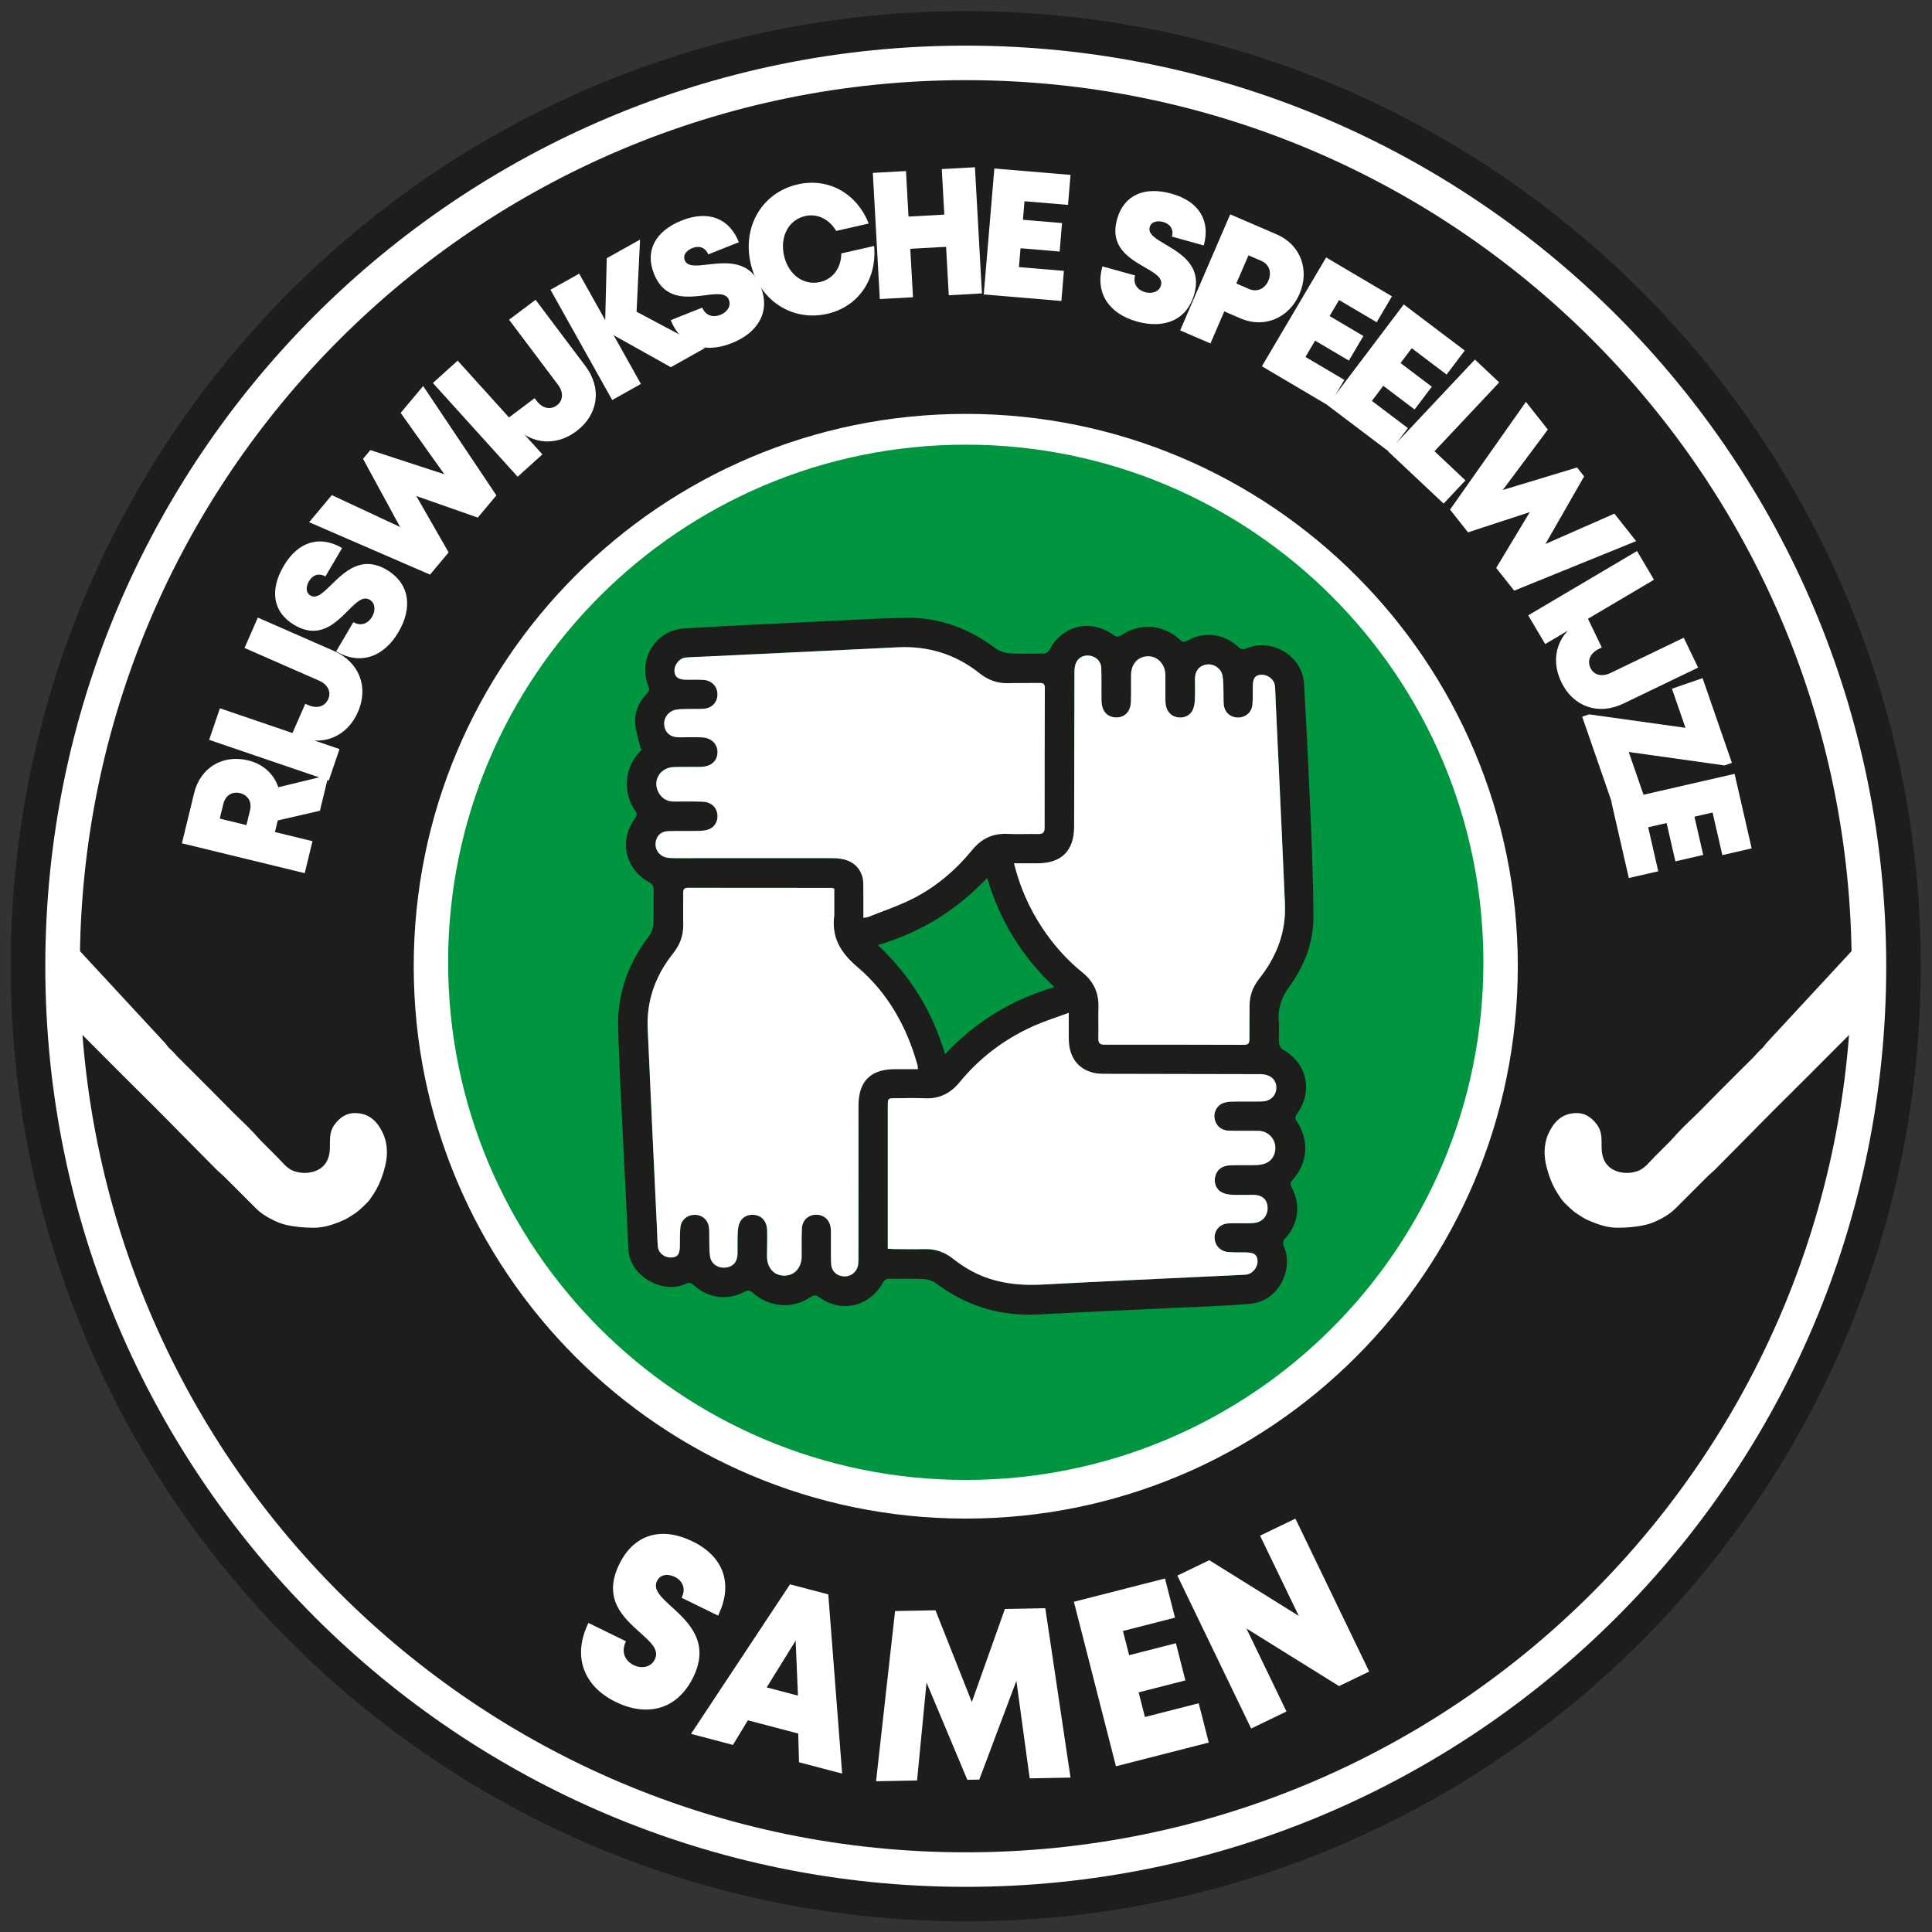 <?xml version="1.0" encoding="UTF-8" standalone="no"?>
<svg
   xmlns:dc="http://purl.org/dc/elements/1.1/"
   xmlns:cc="http://creativecommons.org/ns#"
   xmlns:rdf="http://www.w3.org/1999/02/22-rdf-syntax-ns#"
   xmlns:svg="http://www.w3.org/2000/svg"
   xmlns="http://www.w3.org/2000/svg"
   xmlns:sodipodi="http://sodipodi.sourceforge.net/DTD/sodipodi-0.dtd"
   xmlns:inkscape="http://www.inkscape.org/namespaces/inkscape"
   version="1.1"
   id="svg2"
   xml:space="preserve"
   width="944.881"
   height="944.881"
   viewBox="0 0 944.881 944.881"
   sodipodi:docname="Samen.ai"><rect x="0" y="0" width="944.881" height="944.881" fill="#333333" stroke="none"/><defs
     id="defs6"><clipPath
       clipPathUnits="userSpaceOnUse"
       id="clipPath18"><path
         d="M 0,708.661 H 708.661 V 0 H 0 Z"
         id="path16" /></clipPath></defs><sodipodi:namedview
     pagecolor="#ffffff"
     bordercolor="#666666"
     borderopacity="1"
     objecttolerance="10"
     gridtolerance="10"
     guidetolerance="10"
     inkscape:pageopacity="0"
     inkscape:pageshadow="2"
     inkscape:window-width="640"
     inkscape:window-height="480"
     id="namedview4" /><g
     id="g10"
     inkscape:groupmode="layer"
     inkscape:label="Samen"
     transform="matrix(1.333,0,0,-1.333,0,944.881)"><g
       id="g12"><g
         id="g14"
         clip-path="url(#clipPath18)"><g
           id="g20"
           transform="translate(694.488,354.331)"><path
             d="m 0,0 c 0,-187.95 -152.294,-340.312 -340.158,-340.312 -187.863,0 -340.157,152.362 -340.157,340.312 0,187.949 152.294,340.312 340.157,340.312 C -152.294,340.312 0,187.949 0,0"
             style="fill:#ffffff;fill-opacity:1;fill-rule:nonzero;stroke:none"
             id="path22" /></g><g
           id="g24"
           transform="translate(354.331,692.096)"><path
             d="m 0,0 c -186.512,0 -337.709,-151.223 -337.709,-337.765 0,-186.542 151.197,-337.765 337.709,-337.765 186.512,0 337.709,151.223 337.709,337.765 C 337.709,-151.223 186.512,0 0,0 m 350.404,-337.765 c 0,-193.537 -156.881,-350.431 -350.404,-350.431 -193.522,0 -350.403,156.894 -350.403,350.431 0,193.538 156.881,350.431 350.403,350.431 193.523,0 350.404,-156.893 350.404,-350.431"
             style="fill:#1d1d1b;fill-opacity:1;fill-rule:nonzero;stroke:none"
             id="path26" /></g><g
           id="g28"
           transform="translate(354.331,556.986)"><path
             d="m 0,0 c -111.86,0 -202.54,-90.731 -202.54,-202.655 0,-111.923 90.68,-202.655 202.54,-202.655 111.86,0 202.541,90.732 202.541,202.655 C 202.541,-90.731 111.86,0 0,0 m 325.034,-202.655 c 0,-179.546 -145.523,-325.098 -325.034,-325.098 -179.511,0 -325.034,145.552 -325.034,325.098 0,179.547 145.523,325.098 325.034,325.098 179.511,0 325.034,-145.551 325.034,-325.098"
             style="fill:#1d1d1b;fill-opacity:1;fill-rule:nonzero;stroke:none"
             id="path30" /></g><g
           id="g32"
           transform="translate(215.894,113.395)"><path
             d="m 0,0 13.764,-6.732 c -1.956,-3.997 -0.239,-7.248 2.802,-8.737 2.795,-1.367 6.305,-0.955 7.8,2.102 1.718,3.511 -1.554,6.373 -5.532,9.918 -6.018,5.435 -13.74,12.285 -7.508,25.024 5.391,11.02 15.486,13.905 26.906,8.32 11.61,-5.68 14.899,-15.825 9.33,-27.209 L 34.182,9.23 c 1.73,3.54 0.259,6.316 -2.506,7.668 -2.377,1.164 -5.242,1.09 -6.52,-1.521 -1.554,-3.178 1.581,-6.016 5.492,-9.57 6.09,-5.612 14.064,-12.923 7.813,-25.702 C 32.481,-32.116 21.25,-34.484 10.004,-28.982 -1.849,-23.185 -5.967,-12.197 0,0"
             style="fill:#ffffff;fill-opacity:1;fill-rule:nonzero;stroke:none"
             id="path34" /></g><g
           id="g36"
           transform="translate(291.916,106.909)"><path
             d="m 0,0 -10.621,-17.169 11.476,-3.017 z m 0.945,-34.096 -18.479,4.858 -5.46,-9.028 -15.393,4.045 36.321,54.87 14.039,-3.69 5.088,-65.754 -15.816,4.158 z"
             style="fill:#ffffff;fill-opacity:1;fill-rule:nonzero;stroke:none"
             id="path38" /></g><g
           id="g40"
           transform="translate(377.788,56.367)"><path
             d="m 0,0 -4.883,35.795 -13.615,-36.246 -4.386,-0.082 -14.966,35.693 -3.471,-35.937 -15.046,-0.284 6.977,62.446 14.828,0.279 13.33,-33.657 12.136,34.136 14.826,0.279 9.251,-62.14 z"
             style="fill:#ffffff;fill-opacity:1;fill-rule:nonzero;stroke:none"
             id="path42" /></g><g
           id="g44"
           transform="translate(439.8,83.927)"><path
             d="m 0,0 3.688,-14.423 -34.052,-8.705 -15.435,60.359 33.422,8.543 3.676,-14.374 -19.096,-4.881 2.273,-8.886 17.155,4.386 3.487,-13.641 -17.155,-4.385 2.31,-9.035 z"
             style="fill:#ffffff;fill-opacity:1;fill-rule:nonzero;stroke:none"
             id="path46" /></g><g
           id="g48"
           transform="translate(475.272,151.664)"><path
             d="m 0,0 27.076,-56.107 -11.06,-5.34 -33.981,21.139 14.694,-30.449 -12.959,-6.257 -27.078,56.109 11.706,5.651 32.846,-20.438 -14.205,29.436 z"
             style="fill:#ffffff;fill-opacity:1;fill-rule:nonzero;stroke:none"
             id="path50" /></g><g
           id="g52"
           transform="translate(686.499,337.24)"><path
             d="m 0,0 c 0,0 -19.77,-19.831 -23.023,-23.086 -3.944,-3.942 -7.667,-7.605 -11.45,-11.387 -7.574,-7.575 -15.184,-15.429 -22.712,-22.957 -0.959,-0.959 -2.04,-1.795 -2.999,-2.755 l -11.448,-11.448 c -1.898,-1.898 -4.127,-3.332 -6.795,-4.591 -1.32,-0.624 -2.685,-1.181 -4.163,-1.53 -3.253,-0.77 -6.806,-1.102 -10.347,-1.102 -3.58,0 -6.538,0.994 -9.304,2.082 -1.241,0.487 -2.684,1.127 -3.858,1.896 -1.168,0.77 -2.419,1.481 -3.366,2.327 -1.054,0.941 -2.008,1.824 -2.937,2.755 -0.994,0.993 -1.645,2.025 -2.45,3.245 -1.468,2.222 -2.653,4.759 -3.612,7.836 -0.901,2.89 -1.694,6.341 -1.163,10.039 0.237,1.654 0.669,3.149 1.286,4.47 1.709,3.663 4.441,7.146 9.672,7.407 3.845,0.192 6.019,-1.685 7.714,-3.734 0.957,-1.156 1.535,-2.338 1.836,-3.857 0.318,-1.613 0.175,-3.422 0.246,-5.449 0.124,-3.612 1.501,-6.09 3.917,-7.529 2.331,-1.389 5.842,-1.883 9.183,-0.735 2.668,0.916 4.385,3.345 6.245,5.204 1.892,1.892 4.01,4.009 5.693,5.693 0.967,0.968 1.838,2.003 2.753,3 2.682,2.917 5.782,5.667 8.572,8.509 4.266,4.345 8.567,8.655 12.876,12.957 2.212,2.208 4.427,4.414 6.639,6.622 0.824,0.822 1.592,1.852 2.474,2.595 0.998,0.839 1.999,2.299 1.999,2.299 l 37.726,40.746 z"
             style="fill:#ffffff;fill-opacity:1;fill-rule:evenodd;stroke:none"
             id="path54" /></g><g
           id="g56"
           transform="translate(22.162,337.24)"><path
             d="m 0,0 c 0,0 19.77,-19.831 23.024,-23.086 3.943,-3.942 7.666,-7.605 11.449,-11.387 7.574,-7.575 15.185,-15.429 22.712,-22.957 0.959,-0.959 2.04,-1.795 2.999,-2.755 3.748,-3.748 7.607,-7.606 11.448,-11.448 1.898,-1.898 4.127,-3.332 6.795,-4.591 1.321,-0.624 2.686,-1.181 4.163,-1.53 3.253,-0.77 6.806,-1.102 10.347,-1.102 3.58,0 6.538,0.994 9.304,2.082 1.241,0.487 2.684,1.127 3.858,1.896 1.168,0.77 2.419,1.481 3.366,2.327 1.054,0.941 2.008,1.824 2.938,2.755 0.994,0.993 1.644,2.025 2.449,3.245 1.468,2.222 2.653,4.759 3.612,7.836 0.901,2.89 1.695,6.341 1.163,10.039 -0.237,1.654 -0.669,3.149 -1.286,4.47 -1.709,3.663 -4.441,7.146 -9.672,7.407 -3.844,0.192 -6.018,-1.685 -7.713,-3.734 -0.957,-1.156 -1.536,-2.338 -1.837,-3.857 -0.318,-1.613 -0.175,-3.422 -0.245,-5.449 -0.125,-3.612 -1.501,-6.09 -3.918,-7.529 -2.331,-1.389 -5.842,-1.883 -9.183,-0.735 -2.668,0.916 -4.385,3.345 -6.245,5.204 -1.892,1.892 -4.01,4.009 -5.693,5.693 -0.967,0.968 -1.837,2.003 -2.753,3 -2.682,2.917 -5.782,5.667 -8.572,8.509 -4.265,4.345 -8.566,8.655 -12.876,12.957 -2.212,2.208 -4.426,4.414 -6.639,6.622 -0.824,0.822 -1.591,1.852 -2.474,2.595 -0.998,0.839 -1.999,2.299 -1.999,2.299 L 0.796,29.522 Z"
             style="fill:#ffffff;fill-opacity:1;fill-rule:evenodd;stroke:none"
             id="path58" /></g><g
           id="g60"
           transform="translate(90.414,406.111)"><path
             d="M 0,0 1.305,5.36 C 2.104,8.642 0.475,11.037 -2.342,11.723 -5.158,12.407 -7.68,11.021 -8.479,7.74 L -9.783,2.38 Z M 11.491,1.712 10.455,-2.543 24.24,-5.896 21.383,-17.632 -23.67,-6.673 -19.175,11.79 c 2.236,9.183 10.383,14.252 19.801,11.961 5.528,-1.345 9.437,-5 11.077,-9.855 L 30.148,18.367 26.959,5.27 Z"
             style="fill:#ffffff;fill-opacity:1;fill-rule:nonzero;stroke:none"
             id="path62" /></g><g
           id="g64"
           transform="translate(76.734,437.39)"><path
             d="M 0,0 3.951,11.584 47.829,-3.381 43.879,-14.964 Z"
             style="fill:#ffffff;fill-opacity:1;fill-rule:nonzero;stroke:none"
             id="path66" /></g><g
           id="g68"
           transform="translate(108.798,438.744)"><path
             d="m 0,0 -1.673,0.732 4.885,11.143 1.075,-0.472 c 3.25,-1.424 6.14,-0.528 7.343,2.216 1.145,2.612 -0.118,5.329 -3.403,6.77 l -27.311,11.972 4.885,11.142 27.908,-12.234 C 22.912,27.234 26.597,18.15 22.518,8.847 18.468,-0.392 9.229,-4.046 0,0"
             style="fill:#ffffff;fill-opacity:1;fill-rule:nonzero;stroke:none"
             id="path70" /></g><g
           id="g72"
           transform="translate(123.328,469.844)"><path
             d="m 0,0 6.322,10.736 c 2.854,-1.68 5.469,-0.417 6.867,1.957 1.284,2.18 1.284,4.985 -0.899,6.27 C 9.784,20.438 7.326,17.926 4.287,14.873 -0.365,10.258 -6.239,4.329 -15.334,9.686 c -7.866,4.633 -9.154,12.754 -3.908,21.663 5.334,9.057 13.31,11.355 21.437,6.567 L -3.951,27.479 c -2.528,1.488 -4.76,0.405 -6.031,-1.752 -1.092,-1.855 -1.291,-4.136 0.572,-5.235 2.269,-1.336 4.697,1.07 7.738,4.07 4.791,4.667 11.037,10.781 20.159,5.407 C 27.212,24.83 28.007,15.822 22.84,7.049 17.395,-2.197 8.707,-5.129 0,0"
             style="fill:#ffffff;fill-opacity:1;fill-rule:nonzero;stroke:none"
             id="path74" /></g><g
           id="g76"
           transform="translate(155.253,567.209)"><path
             d="m 0,0 26.868,-40.122 -6.825,-8.152 -22.557,7.915 11.862,-20.688 -6.826,-8.151 -44.358,19.233 8.326,9.944 25.053,-11.698 -13.606,25.012 2.682,3.204 27.153,-8.866 -16.029,22.509 z"
             style="fill:#ffffff;fill-opacity:1;fill-rule:nonzero;stroke:none"
             id="path78" /></g><g
           id="g80"
           transform="translate(158.828,568.316)"><path
             d="m 0,0 9.079,8.209 31.093,-34.394 -9.079,-8.208 z"
             style="fill:#ffffff;fill-opacity:1;fill-rule:nonzero;stroke:none"
             id="path82" /></g><g
           id="g84"
           transform="translate(187.526,553.979)"><path
             d="M 0,0 -1.098,1.459 8.624,8.771 9.329,7.834 c 2.134,-2.837 5.09,-3.473 7.485,-1.671 2.281,1.714 2.512,4.701 0.357,7.567 L -0.751,37.559 8.972,44.871 27.284,20.521 C 33.323,12.492 32.077,2.77 23.959,-3.337 15.897,-9.399 6.056,-8.052 0,0"
             style="fill:#ffffff;fill-opacity:1;fill-rule:nonzero;stroke:none"
             id="path86" /></g><g
           id="g88"
           transform="translate(246.119,574.116)"><path
             d="m 0,0 -20.975,11.733 10.004,-17.875 -10.537,-5.9 -22.644,40.461 10.538,5.899 9.545,-17.054 0.565,22.715 12.22,6.842 -1.28,-26.456 25.066,-13.364 z"
             style="fill:#ffffff;fill-opacity:1;fill-rule:nonzero;stroke:none"
             id="path90" /></g><g
           id="g92"
           transform="translate(246.092,591.381)"><path
             d="m 0,0 11.581,4.596 c 1.222,-3.078 4.063,-3.686 6.622,-2.67 2.352,0.933 4.071,3.147 3.138,5.502 -1.074,2.704 -4.557,2.228 -8.83,1.683 C 6.005,8.322 -2.271,7.247 -6.167,17.06 c -3.369,8.487 0.596,15.688 10.205,19.502 9.77,3.876 17.477,0.795 20.959,-7.973 L 13.738,24.121 c -1.082,2.726 -3.51,3.241 -5.837,2.318 -2,-0.793 -3.558,-2.472 -2.759,-4.484 0.972,-2.448 4.365,-2.038 8.607,-1.536 6.647,0.744 15.33,1.736 19.238,-8.106 C 36.724,2.901 31.825,-4.699 22.362,-8.454 12.39,-12.412 3.729,-9.394 0,0"
             style="fill:#ffffff;fill-opacity:1;fill-rule:nonzero;stroke:none"
             id="path94" /></g><g
           id="g96"
           transform="translate(303.513,593.698)"><path
             d="m 0,0 c -13.01,-2.955 -25.042,5.026 -28.115,18.551 -3.092,13.599 4.31,25.994 17.32,28.949 11.203,2.545 21.658,-3.306 26,-14.375 L 3.273,30.414 c -2.521,4.304 -6.898,6.476 -11.396,5.454 -6.054,-1.375 -9.323,-7.531 -7.732,-14.532 1.585,-6.974 7.177,-11.039 13.23,-9.664 4.743,1.077 7.729,5.193 7.785,10.489 l 12.044,2.736 C 18.281,12.64 11.387,2.587 0,0.001 Z"
             style="fill:#ffffff;fill-opacity:1;fill-rule:nonzero;stroke:none"
             id="path98" /></g><g
           id="g100"
           transform="translate(357.7,647.477)"><path
             d="m 0,0 2.564,-46.292 -12.165,-0.674 -0.984,17.771 -13.135,-0.728 0.984,-17.77 -12.166,-0.674 -2.562,46.292 12.164,0.674 0.925,-16.702 13.135,0.728 -0.925,16.701 z"
             style="fill:#ffffff;fill-opacity:1;fill-rule:nonzero;stroke:none"
             id="path102" /></g><g
           id="g104"
           transform="translate(390.343,609.455)"><path
             d="m 0,0 -0.93,-11.042 -28.48,2.396 3.887,46.207 L 2.431,35.209 1.505,24.205 -14.467,25.549 -15.039,18.746 -0.69,17.539 -1.568,7.098 -15.918,8.305 -16.5,1.387 Z"
             style="fill:#ffffff;fill-opacity:1;fill-rule:nonzero;stroke:none"
             id="path106" /></g><g
           id="g108"
           transform="translate(404.456,611.106)"><path
             d="m 0,0 12.006,-3.333 c -0.887,-3.191 1.01,-5.392 3.663,-6.128 2.437,-0.677 5.147,0.049 5.825,2.489 0.778,2.803 -2.285,4.529 -6.019,6.675 C 9.814,3.004 2.57,7.146 5.396,17.318 7.84,26.117 15.352,29.46 25.312,26.695 35.441,23.883 39.721,16.772 37.195,7.682 l -11.671,3.24 c 0.786,2.826 -0.838,4.704 -3.251,5.373 -2.073,0.576 -4.328,0.179 -4.908,-1.906 -0.705,-2.538 2.246,-4.261 5.93,-6.423 C 29.042,4.543 36.562,0.089 33.728,-10.113 31.017,-19.872 22.52,-22.969 12.711,-20.245 2.371,-17.375 -2.705,-9.739 0,0"
             style="fill:#ffffff;fill-opacity:1;fill-rule:nonzero;stroke:none"
             id="path110" /></g><g
           id="g112"
           transform="translate(465.364,605.881)"><path
             d="m 0,0 c 1.305,3.026 0.303,5.996 -2.616,7.255 l -4.695,2.024 -4.456,-10.333 4.695,-2.023 C -4.152,-4.336 -1.306,-3.025 0,0 m 11.412,-4.889 c -3.85,-8.928 -13.014,-12.693 -21.571,-9.004 l -6.025,2.598 -5.07,-11.759 -11.116,4.792 18.36,42.575 17.141,-7.389 c 8.557,-3.69 12.131,-12.885 8.281,-21.813"
             style="fill:#ffffff;fill-opacity:1;fill-rule:nonzero;stroke:none"
             id="path114" /></g><g
           id="g116"
           transform="translate(493.22,569.463)"><path
             d="M 0,0 -5.633,-9.541 -30.242,4.992 -6.67,44.918 17.484,30.654 11.87,21.146 -1.93,29.296 -5.4,23.418 6.998,16.096 1.671,7.074 -10.727,14.396 -14.256,8.419 Z"
             style="fill:#ffffff;fill-opacity:1;fill-rule:nonzero;stroke:none"
             id="path118" /></g><g
           id="g120"
           transform="translate(516.544,551.765)"><path
             d="M 0,0 -6.683,-8.836 -29.482,8.398 -1.519,45.377 20.857,28.461 14.199,19.655 1.414,29.319 -2.703,23.876 8.783,15.192 2.464,6.837 -9.021,15.52 -13.208,9.983 Z"
             style="fill:#ffffff;fill-opacity:1;fill-rule:nonzero;stroke:none"
             id="path122" /></g><g
           id="g124"
           transform="translate(537.663,532.594)"><path
             d="M 0,0 -8.014,-8.521 -28.295,10.553 3.471,44.326 12.386,35.942 -11.366,10.689 Z"
             style="fill:#ffffff;fill-opacity:1;fill-rule:nonzero;stroke:none"
             id="path126" /></g><g
           id="g128"
           transform="translate(600.288,510.305)"><path
             d="m 0,0 -44.748,-18.177 -6.598,8.336 12.33,20.484 -22.668,-7.422 -6.596,8.335 27.841,39.536 8.048,-10.168 -16.543,-22.161 27.257,8.255 2.594,-3.278 -14.194,-24.79 25.296,11.133 z"
             style="fill:#ffffff;fill-opacity:1;fill-rule:nonzero;stroke:none"
             id="path130" /></g><g
           id="g132"
           transform="translate(600.611,506.668)"><path
             d="m 0,0 6.229,-10.534 -39.916,-23.595 -6.228,10.534 z"
             style="fill:#ffffff;fill-opacity:1;fill-rule:nonzero;stroke:none"
             id="path134" /></g><g
           id="g136"
           transform="translate(580.769,481.443)"><path
             d="m 0,0 1.646,0.793 5.276,-10.961 -1.058,-0.51 c -3.198,-1.539 -4.397,-4.315 -3.098,-7.015 1.237,-2.571 4.121,-3.38 7.353,-1.825 L 36.982,-6.584 42.259,-17.545 14.807,-30.762 C 5.754,-35.12 -3.538,-32.003 -7.943,-22.85 -12.318,-13.762 -9.078,-4.37 0,0"
             style="fill:#ffffff;fill-opacity:1;fill-rule:nonzero;stroke:none"
             id="path138" /></g><g
           id="g140"
           transform="translate(603.098,416.965)"><path
             d="m 0,0 -11.239,-3.891 -11.358,32.803 2.511,0.87 35.378,-4.944 -4.967,14.345 11.24,3.89 10.764,-31.086 -2.728,-0.944 -35.134,4.938 z"
             style="fill:#ffffff;fill-opacity:1;fill-rule:nonzero;stroke:none"
             id="path142" /></g><g
           id="g144"
           transform="translate(608.403,389.171)"><path
             d="M 0,0 -10.799,-2.476 -17.185,25.386 28.008,35.746 34.274,8.401 23.513,5.934 19.932,21.558 13.278,20.032 16.495,5.996 6.283,3.654 3.066,17.69 -3.699,16.14 Z"
             style="fill:#ffffff;fill-opacity:1;fill-rule:nonzero;stroke:none"
             id="path146" /></g><g
           id="g148"
           transform="translate(544.252,355.773)"><path
             d="m 0,0 c 0,-104.891 -85.03,-189.921 -189.921,-189.921 -104.891,0 -189.921,85.03 -189.921,189.921 0,104.891 85.03,189.921 189.921,189.921 C -85.03,189.921 0,104.891 0,0"
             style="fill:#009640;fill-opacity:1;fill-rule:nonzero;stroke:none"
             id="path150" /></g><g
           id="g152"
           transform="translate(322.091,362.099)"><path
             d="M 0,0 C 11.959,-11.258 20.013,-24.377 24.65,-40.025 35.884,-28.07 49.063,-20.028 64.742,-15.422 52.8,-4.157 44.694,8.931 40.11,24.642 28.889,12.8 15.819,4.667 0,0 m 3.632,-111.394 c 0.998,-0.061 1.735,-0.14 2.473,-0.145 3.652,-0.02 7.306,-0.101 10.955,-0.007 3.985,0.103 7.453,-1.08 10.56,-3.565 1.598,-1.279 3.305,-2.442 5.055,-3.507 8.593,-5.224 17.998,-6.459 27.874,-5.928 21.497,1.154 43.004,2.105 64.507,3.137 3.267,0.158 6.538,0.268 9.801,0.472 2.505,0.156 4.565,2.608 4.438,5.154 -0.108,2.179 -1.315,2.995 -4.428,3.034 -2.205,0.028 -4.427,-0.07 -6.609,0.17 -2.796,0.308 -4.727,2.628 -4.721,5.292 0.006,2.688 1.931,4.914 4.811,5.143 2.568,0.203 5.165,0.019 7.748,0.072 1.053,0.022 2.146,0.065 3.145,0.357 2.601,0.762 4.071,3.278 3.694,6.063 -0.347,2.563 -2.196,4.008 -5.161,4.013 -2.587,0.004 -5.177,-0.099 -7.758,0.019 -1.257,0.058 -2.602,0.292 -3.72,0.833 -2.149,1.038 -3.071,3.41 -2.551,5.787 0.551,2.516 2.458,4.07 5.51,4.186 3.267,0.125 6.545,-0.027 9.811,0.103 1.252,0.049 2.603,0.32 3.703,0.887 2.467,1.272 3.58,4.315 2.841,7.072 -0.696,2.602 -3.071,4.531 -5.868,4.587 -3.65,0.074 -7.306,-0.051 -10.954,0.068 -2.89,0.094 -4.772,1.813 -5.267,4.479 -0.411,2.219 0.812,4.703 3.006,5.591 1.091,0.442 2.364,0.568 3.558,0.593 3.574,0.076 7.152,-0.029 10.727,0.055 3.244,0.076 5.321,2.089 5.372,5.004 0.05,2.878 -2.01,4.81 -5.354,4.995 -0.759,0.042 -1.52,0.023 -2.281,0.025 -18.26,0.031 -36.519,0.052 -54.778,0.107 -1.587,0.005 -3.228,0.022 -4.752,0.402 -5.701,1.42 -8.869,5.776 -8.977,12.17 -0.053,3.089 -0.01,6.178 -0.01,9.801 -4.503,-1.661 -8.642,-2.944 -12.58,-4.683 -10.742,-4.745 -19.945,-11.618 -27.414,-20.717 -3.364,-4.098 -7.493,-6.239 -12.897,-5.948 -3.489,0.187 -6.997,0.038 -10.497,0.034 -3.002,-0.003 -3.01,-0.007 -3.011,-3.078 -0.002,-16.51 -10e-4,-33.019 -10e-4,-49.527 z m 11.038,65.875 c -0.06,0.694 -0.034,1.073 -0.13,1.418 -3.93,14.114 -10.875,26.558 -22.061,36.05 -6.123,5.196 -9.556,10.824 -8.49,18.881 0.05,0.374 0.007,0.76 0.007,1.14 v 8.738 c -0.539,0.154 -0.752,0.269 -0.966,0.269 -17.575,0.011 -35.151,0.004 -52.726,0.035 -1.301,0.003 -1.732,-0.493 -1.721,-1.746 0.037,-3.879 -0.078,-7.762 0.013,-11.64 0.095,-4.069 -1.188,-7.521 -3.736,-10.713 -6.393,-8.011 -9.761,-17.172 -9.318,-27.478 1.041,-24.17 2.23,-48.333 3.358,-72.499 0.113,-2.432 0.174,-4.867 0.341,-7.295 0.176,-2.562 2.291,-4.331 4.976,-4.265 2.291,0.056 3.105,1.19 3.14,4.277 0.027,2.28 -0.052,4.577 0.2,6.835 0.305,2.729 2.496,4.518 5.147,4.544 2.785,0.026 4.942,-1.788 5.316,-4.623 0.168,-1.274 0.075,-2.58 0.117,-3.871 0.073,-2.275 -0.072,-4.587 0.297,-6.815 0.459,-2.777 2.938,-4.343 5.735,-4.037 2.76,0.301 4.316,2.135 4.341,5.139 0.022,2.587 -0.039,5.176 0.072,7.758 0.051,1.193 0.23,2.456 0.696,3.538 0.978,2.266 3.323,3.289 5.883,2.816 2.443,-0.451 4.104,-2.476 4.197,-5.505 0.1,-3.191 -0.048,-6.39 -0.049,-9.585 -10e-4,-4.264 2.572,-7.14 6.333,-7.13 3.792,0.012 6.367,2.862 6.389,7.067 0.018,3.423 -0.068,6.851 0.097,10.268 0.145,3.013 2.314,4.973 5.177,5.012 2.865,0.039 5.034,-1.869 5.377,-4.819 0.123,-1.053 0.089,-2.125 0.096,-3.189 0.021,-3.347 -0.088,-6.7 0.074,-10.04 0.132,-2.722 2.132,-4.491 4.757,-4.576 2.654,-0.086 4.812,1.752 5.161,4.466 0.116,0.9 0.096,1.822 0.096,2.733 0.006,18.488 -0.009,36.978 0.01,55.466 0.009,8.92 4.432,13.344 13.293,13.374 2.787,0.01 5.573,0.002 8.501,0.002 m -19.987,55.54 c 0.797,0.116 1.265,0.095 1.661,0.254 5.491,2.205 11.151,4.08 16.416,6.738 8.583,4.332 15.815,10.52 21.909,17.965 3.325,4.061 7.445,6.043 12.728,5.821 3.798,-0.16 7.61,0.018 11.414,-0.053 1.631,-0.031 2.355,0.528 2.355,2.228 -0.003,17.121 0.022,34.243 0.083,51.365 0.006,1.427 -0.536,1.836 -1.878,1.813 -3.88,-0.065 -7.764,0.04 -11.642,-0.068 -3.924,-0.109 -7.336,1.165 -10.343,3.561 -8.838,7.038 -18.866,10.167 -30.149,9.6 -23.482,-1.181 -46.968,-2.261 -70.453,-3.383 -2.432,-0.116 -4.87,-0.162 -7.294,-0.373 -2.287,-0.198 -4.25,-2.655 -4.134,-4.973 0.109,-2.185 1.439,-3.147 4.346,-3.161 2.13,-0.01 4.268,0.077 6.388,-0.079 3.062,-0.225 5.102,-2.507 5.049,-5.413 -0.053,-2.835 -2.038,-4.936 -5.052,-5.154 -1.893,-0.137 -3.803,-0.032 -5.704,-0.086 -1.514,-0.044 -3.06,0.006 -4.533,-0.287 -2.767,-0.55 -4.519,-3.02 -4.234,-5.644 0.302,-2.78 2.294,-4.465 5.311,-4.471 2.816,-0.006 5.635,0.092 8.446,-0.013 3.871,-0.143 6.268,-2.904 5.699,-6.387 -0.44,-2.694 -2.637,-4.363 -6.045,-4.442 -3.347,-0.077 -6.701,0.065 -10.044,-0.079 -5.143,-0.221 -7.92,-5.403 -5.233,-9.68 1.212,-1.929 3.007,-2.958 5.333,-2.962 3.577,-0.006 7.157,0.077 10.729,-0.055 2.809,-0.104 4.799,-1.85 5.245,-4.246 0.46,-2.469 -0.649,-4.898 -2.95,-5.837 -1.155,-0.473 -2.508,-0.602 -3.777,-0.632 -3.727,-0.089 -7.459,0.025 -11.184,-0.088 -2.772,-0.084 -4.438,-1.736 -4.709,-4.341 -0.249,-2.393 1.305,-4.68 3.767,-5.287 1.089,-0.268 2.261,-0.28 3.396,-0.281 18.719,-0.005 37.44,0.016 56.159,0.01 1.595,0 3.215,0.002 4.779,-0.261 3.823,-0.643 6.607,-2.731 7.76,-6.516 0.41,-1.345 0.351,-2.854 0.37,-4.291 0.047,-3.541 0.015,-7.084 0.015,-10.812 M 49.946,29.985 C 52.12,21.229 55.539,13.56 60.214,6.457 64.339,0.189 69.27,-5.379 75.119,-10.099 c 4.083,-3.294 5.975,-7.514 5.818,-12.758 -0.115,-3.801 0.04,-7.609 -0.051,-11.412 -0.04,-1.693 0.595,-2.285 2.255,-2.283 17.043,0.019 34.086,0.013 51.129,-0.048 1.655,-0.007 2.056,0.634 2.04,2.142 -0.042,4.031 0.081,8.064 0.05,12.096 -0.028,3.815 1.212,7.091 3.582,10.083 6.304,7.959 9.835,16.984 9.406,27.221 -1.035,24.626 -2.238,49.245 -3.372,73.867 -0.099,2.128 -0.105,4.264 -0.314,6.381 -0.225,2.281 -2.671,4.125 -5.068,3.993 -2.159,-0.118 -3.019,-1.313 -3.046,-4.186 -0.023,-2.281 0.064,-4.575 -0.143,-6.841 -0.254,-2.776 -2.551,-4.686 -5.279,-4.669 -2.805,0.017 -4.914,1.857 -5.215,4.714 -0.158,1.506 -0.053,3.038 -0.112,4.557 -0.079,2.044 0.017,4.129 -0.362,6.12 -0.511,2.676 -3.219,4.409 -5.786,4.061 -2.68,-0.362 -4.302,-2.31 -4.317,-5.214 -0.014,-2.587 0.079,-5.178 -0.04,-7.76 -0.058,-1.26 -0.271,-2.606 -0.801,-3.731 -1.051,-2.228 -3.498,-3.162 -6,-2.575 -2.301,0.54 -3.889,2.591 -3.976,5.474 -0.102,3.345 0.012,6.696 -0.045,10.042 -0.068,3.942 -2.947,6.89 -6.517,6.776 -3.6,-0.117 -6.048,-2.885 -6.071,-6.886 -0.021,-3.272 0.052,-6.545 -0.055,-9.814 -0.127,-3.866 -2.618,-6.106 -6.128,-5.681 -2.853,0.347 -4.598,2.54 -4.66,6.05 -0.07,4.03 0.069,8.067 -0.092,12.093 -0.104,2.609 -2.274,4.452 -4.852,4.523 -2.543,0.07 -4.429,-1.522 -4.842,-4.205 -0.161,-1.045 -0.143,-2.123 -0.146,-3.186 C 72.068,80.356 72.046,61.868 72.001,43.379 71.979,34.597 67.398,30.026 58.624,29.987 55.832,29.975 53.039,29.985 49.946,29.985 M -86.958,71.89 c -0.717,3.058 -1.778,6.084 -2.069,9.183 -0.403,4.288 1.305,8.062 4.272,11.171 0.862,0.903 1.019,1.584 0.532,2.778 -3.93,9.642 2.622,20.494 13.001,21.134 16.482,1.016 32.982,1.744 49.477,2.548 10.64,0.519 21.28,1.17 31.927,1.369 12.306,0.231 23.244,-3.9 33.07,-11.26 1.401,-1.048 3.394,-1.677 5.159,-1.792 3.941,-0.255 7.911,-0.017 11.867,-0.08 1.372,-0.021 2.154,0.367 2.844,1.663 4.666,8.752 15.055,11.102 23.164,5.259 1.16,-0.836 1.935,-0.945 3.178,-0.1 6.664,4.533 15.41,3.848 21.215,-1.633 0.985,-0.931 1.654,-1.105 2.91,-0.407 6.186,3.441 13.393,2.549 18.581,-2.29 1.055,-0.983 1.814,-1.106 3.146,-0.553 9.353,3.886 20.428,-2.822 21.021,-12.952 1.013,-17.321 1.816,-34.656 2.549,-51.991 0.471,-11.173 0.865,-22.356 0.913,-33.537 0.04,-9.417 -3.285,-18.004 -8.739,-25.491 -2.977,-4.086 -4.402,-8.087 -3.967,-13.011 0.226,-2.566 -0.111,-5.18 0.055,-7.755 0.056,-0.857 0.677,-2.03 1.394,-2.44 8.917,-5.102 11.222,-15.177 5.244,-23.619 -0.727,-1.027 -0.803,-1.714 -0.082,-2.801 4.638,-7.001 4.041,-15.243 -1.547,-21.418 -0.862,-0.953 -0.96,-1.604 -0.342,-2.754 3.383,-6.294 2.539,-13.321 -2.261,-18.618 -0.967,-1.067 -1.089,-1.857 -0.548,-3.171 3.687,-8.972 -2.517,-20.008 -12.106,-20.899 -9.387,-0.871 -18.837,-1.081 -28.26,-1.542 -16.494,-0.807 -32.994,-1.497 -49.482,-2.402 -14.03,-0.77 -26.598,2.948 -37.819,11.426 -1.223,0.925 -2.99,1.471 -4.54,1.554 -4.098,0.217 -8.216,0.046 -12.325,0.113 -1.279,0.021 -2.036,-0.339 -2.704,-1.532 -4.95,-8.835 -15.267,-11.12 -23.404,-5.186 -1.137,0.83 -1.871,0.739 -2.985,0.005 -6.867,-4.525 -15.223,-3.856 -21.447,1.702 -0.871,0.777 -1.464,0.918 -2.551,0.338 -6.446,-3.44 -13.462,-2.601 -18.822,2.251 -0.978,0.886 -1.765,1.177 -2.985,0.578 -7.928,-3.887 -20.711,2.325 -21.137,12.839 -0.512,12.621 -1.241,25.233 -1.834,37.852 -0.683,14.519 -1.544,29.034 -1.908,43.561 -0.312,12.461 3.9,23.562 11.432,33.472 0.881,1.159 1.413,2.84 1.486,4.31 0.203,4.1 0.02,8.217 0.117,12.325 0.035,1.483 -0.426,2.289 -1.773,3.024 -8.67,4.728 -10.977,15.198 -5.185,23.249 0.668,0.93 1.123,1.652 0.285,2.804 -4.87,6.693 -4.072,16.527 2.113,22.274 0.163,0.151 0.265,0.367 0.395,0.552 -0.175,-0.033 -0.35,-0.067 -0.525,-0.1"
             style="fill:#1d1d1b;fill-opacity:1;fill-rule:nonzero;stroke:none"
             id="path154" /></g><g
           id="g156"
           transform="translate(372.037,392.084)"><path
             d="m 0,0 c 3.093,0 5.886,-0.01 8.678,0.002 8.774,0.039 13.355,4.61 13.377,13.392 0.045,18.489 0.067,36.978 0.108,55.466 0.003,1.063 -0.016,2.141 0.146,3.186 0.413,2.683 2.298,4.275 4.841,4.205 2.579,-0.071 4.748,-1.914 4.853,-4.523 0.161,-4.026 0.021,-8.062 0.092,-12.093 0.061,-3.51 1.806,-5.703 4.66,-6.05 3.51,-0.425 6.001,1.815 6.128,5.681 0.106,3.269 0.034,6.543 0.055,9.814 0.023,4.001 2.471,6.77 6.071,6.886 3.57,0.115 6.449,-2.834 6.516,-6.776 0.058,-3.346 -0.056,-6.697 0.045,-10.042 0.088,-2.883 1.676,-4.934 3.977,-5.474 2.502,-0.587 4.949,0.347 6,2.575 0.53,1.125 0.743,2.471 0.801,3.731 0.119,2.582 0.026,5.173 0.04,7.76 0.014,2.905 1.636,4.852 4.317,5.215 2.566,0.347 5.274,-1.386 5.785,-4.062 0.38,-1.991 0.283,-4.076 0.363,-6.12 0.059,-1.519 -0.046,-3.051 0.112,-4.557 0.301,-2.857 2.41,-4.696 5.215,-4.714 2.728,-0.017 5.025,1.893 5.279,4.669 0.207,2.267 0.12,4.56 0.143,6.841 0.027,2.873 0.886,4.068 3.045,4.186 2.398,0.132 4.843,-1.712 5.069,-3.992 0.209,-2.118 0.215,-4.254 0.313,-6.382 1.135,-24.622 2.338,-49.241 3.372,-73.867 0.43,-10.237 -3.101,-19.262 -9.405,-27.221 -2.37,-2.992 -3.61,-6.268 -3.582,-10.083 0.03,-4.032 -0.093,-8.065 -0.051,-12.096 0.017,-1.508 -0.384,-2.149 -2.04,-2.142 -17.043,0.062 -34.086,0.067 -51.129,0.048 -1.659,-0.002 -2.295,0.59 -2.255,2.283 0.091,3.803 -0.063,7.611 0.051,11.412 0.157,5.244 -1.734,9.464 -5.817,12.758 -5.85,4.72 -10.78,10.289 -14.905,16.556 C 5.593,-16.425 2.174,-8.755 0,0"
             style="fill:#ffffff;fill-opacity:1;fill-rule:nonzero;stroke:none"
             id="path158" /></g><g
           id="g160"
           transform="translate(316.774,372.12)"><path
             d="m 0,0 c 0,3.728 0.032,7.271 -0.015,10.812 -0.019,1.437 0.039,2.946 -0.37,4.291 -1.154,3.785 -3.937,5.873 -7.76,6.516 -1.564,0.263 -3.184,0.261 -4.779,0.261 -18.72,0.006 -37.44,-0.015 -56.159,-0.01 -1.135,10e-4 -2.307,0.013 -3.396,0.281 -2.462,0.607 -4.016,2.894 -3.767,5.287 0.27,2.605 1.936,4.257 4.708,4.341 3.726,0.113 7.458,-0.001 11.184,0.088 1.27,0.03 2.623,0.159 3.778,0.632 2.301,0.939 3.409,3.368 2.95,5.837 -0.446,2.396 -2.436,4.142 -5.246,4.246 -3.571,0.132 -7.151,0.049 -10.728,0.055 -2.326,0.004 -4.121,1.033 -5.333,2.962 -2.687,4.277 0.09,9.459 5.233,9.68 3.343,0.144 6.697,0.002 10.044,0.079 3.408,0.079 5.605,1.748 6.045,4.442 0.569,3.483 -1.828,6.244 -5.699,6.388 -2.812,0.104 -5.63,0.006 -8.446,0.012 -3.017,0.006 -5.009,1.691 -5.311,4.471 -0.285,2.624 1.467,5.094 4.234,5.644 1.473,0.293 3.019,0.243 4.533,0.287 1.901,0.054 3.811,-0.051 5.704,0.086 3.013,0.218 4.999,2.319 5.052,5.154 0.053,2.906 -1.987,5.188 -5.049,5.413 -2.12,0.156 -4.259,0.069 -6.388,0.079 -2.907,0.014 -4.237,0.976 -4.346,3.161 -0.116,2.318 1.847,4.775 4.134,4.973 2.424,0.211 4.862,0.257 7.294,0.373 23.484,1.122 46.971,2.202 70.453,3.383 11.283,0.567 21.311,-2.562 30.149,-9.6 3.006,-2.396 6.419,-3.67 10.343,-3.561 3.878,0.108 7.762,0.003 11.642,0.068 1.342,0.023 1.884,-0.386 1.878,-1.813 -0.062,-17.122 -0.086,-34.244 -0.083,-51.365 0,-1.7 -0.724,-2.259 -2.356,-2.228 -3.803,0.071 -7.615,-0.107 -11.413,0.053 C 47.431,31 43.311,29.018 39.986,24.957 33.892,17.512 26.66,11.324 18.077,6.992 12.812,4.334 7.152,2.459 1.661,0.254 1.265,0.095 0.797,0.116 0,0"
             style="fill:#ffffff;fill-opacity:1;fill-rule:nonzero;stroke:none"
             id="path162" /></g><g
           id="g164"
           transform="translate(336.761,316.58)"><path
             d="m 0,0 c -2.928,0 -5.714,0.008 -8.5,-0.002 -8.862,-0.03 -13.285,-4.454 -13.293,-13.374 -0.019,-18.488 -0.005,-36.978 -0.011,-55.466 0,-0.911 0.02,-1.833 -0.096,-2.733 -0.349,-2.714 -2.507,-4.552 -5.161,-4.466 -2.625,0.085 -4.625,1.854 -4.757,4.576 -0.161,3.34 -0.053,6.693 -0.074,10.04 -0.006,1.064 0.027,2.136 -0.096,3.189 -0.343,2.95 -2.512,4.858 -5.377,4.819 -2.863,-0.039 -5.031,-1.999 -5.177,-5.012 -0.165,-3.417 -0.079,-6.845 -0.097,-10.268 -0.022,-4.205 -2.597,-7.055 -6.389,-7.067 -3.761,-0.01 -6.334,2.866 -6.333,7.13 10e-4,3.196 0.149,6.394 0.049,9.585 -0.093,3.029 -1.753,5.054 -4.197,5.505 -2.56,0.473 -4.905,-0.55 -5.883,-2.816 -0.466,-1.082 -0.645,-2.345 -0.696,-3.537 -0.111,-2.583 -0.05,-5.172 -0.072,-7.759 -0.025,-3.004 -1.581,-4.838 -4.34,-5.139 -2.798,-0.306 -5.277,1.26 -5.736,4.037 -0.368,2.228 -0.224,4.54 -0.297,6.815 -0.042,1.291 0.052,2.597 -0.117,3.871 -0.374,2.835 -2.531,4.649 -5.316,4.623 -2.651,-0.026 -4.842,-1.815 -5.147,-4.544 -0.252,-2.258 -0.173,-4.555 -0.2,-6.835 -0.035,-3.087 -0.849,-4.221 -3.14,-4.277 -2.685,-0.066 -4.799,1.703 -4.976,4.265 -0.167,2.428 -0.228,4.863 -0.341,7.295 -1.128,24.166 -2.316,48.329 -3.357,72.499 -0.444,10.306 2.924,19.467 9.317,27.478 2.548,3.193 3.831,6.644 3.736,10.713 -0.091,3.878 0.024,7.761 -0.012,11.64 -0.012,1.253 0.419,1.749 1.72,1.746 17.575,-0.031 35.151,-0.024 52.726,-0.035 0.214,0 0.427,-0.115 0.966,-0.268 v -8.739 c 0,-0.38 0.043,-0.766 -0.007,-1.14 -1.066,-8.057 2.367,-13.685 8.49,-18.881 C -11.005,27.976 -4.06,15.532 -0.13,1.418 -0.034,1.073 -0.06,0.694 0,0"
             style="fill:#ffffff;fill-opacity:1;fill-rule:nonzero;stroke:none"
             id="path166" /></g><g
           id="g168"
           transform="translate(325.723,250.705)"><path
             d="m 0,0 v 2.6 c 0,16.508 -0.001,33.017 0.001,49.527 0.001,3.071 0.009,3.075 3.011,3.078 3.5,0.004 7.008,0.153 10.497,-0.034 5.405,-0.291 9.533,1.85 12.897,5.948 7.469,9.099 16.672,15.972 27.414,20.717 3.938,1.739 8.077,3.022 12.58,4.683 0,-3.623 -0.043,-6.712 0.01,-9.801 0.109,-6.394 3.277,-10.75 8.977,-12.17 1.524,-0.38 3.165,-0.397 4.753,-0.402 18.258,-0.055 36.517,-0.076 54.777,-0.107 0.761,-0.002 1.522,0.017 2.281,-0.025 3.344,-0.185 5.405,-2.117 5.354,-4.994 -0.051,-2.916 -2.128,-4.929 -5.372,-5.005 -3.575,-0.084 -7.153,0.021 -10.727,-0.055 -1.194,-0.025 -2.467,-0.151 -3.557,-0.593 -2.195,-0.888 -3.417,-3.372 -3.006,-5.591 0.494,-2.666 2.377,-4.385 5.266,-4.479 3.648,-0.119 7.304,0.006 10.954,-0.068 2.797,-0.056 5.172,-1.985 5.869,-4.587 0.738,-2.757 -0.375,-5.8 -2.842,-7.072 -1.1,-0.567 -2.45,-0.838 -3.702,-0.887 -3.267,-0.13 -6.544,0.022 -9.812,-0.103 -3.052,-0.116 -4.959,-1.67 -5.51,-4.186 -0.52,-2.377 0.403,-4.749 2.551,-5.787 1.118,-0.541 2.463,-0.775 3.72,-0.833 2.581,-0.118 5.172,-0.015 7.759,-0.019 2.964,-0.005 4.813,-1.45 5.16,-4.013 0.378,-2.785 -1.093,-5.301 -3.694,-6.063 -0.999,-0.292 -2.091,-0.335 -3.145,-0.357 -2.583,-0.052 -5.18,0.131 -7.748,-0.072 -2.88,-0.229 -4.805,-2.455 -4.811,-5.143 -0.006,-2.664 1.925,-4.984 4.721,-5.292 2.183,-0.24 4.404,-0.142 6.609,-0.169 3.114,-0.04 4.32,-0.856 4.428,-3.035 0.127,-2.546 -1.933,-4.998 -4.437,-5.154 -3.264,-0.204 -6.535,-0.314 -9.802,-0.472 -21.503,-1.032 -43.01,-1.983 -64.507,-3.137 -9.876,-0.531 -19.281,0.704 -27.874,5.928 -1.75,1.065 -3.457,2.228 -5.055,3.507 -3.107,2.485 -6.575,3.668 -10.56,3.565 C 9.779,-0.246 6.125,-0.165 2.474,-0.145 1.735,-0.14 0.998,-0.061 0,0"
             style="fill:#ffffff;fill-opacity:1;fill-rule:nonzero;stroke:none"
             id="path170" /></g></g></g></g></svg>
